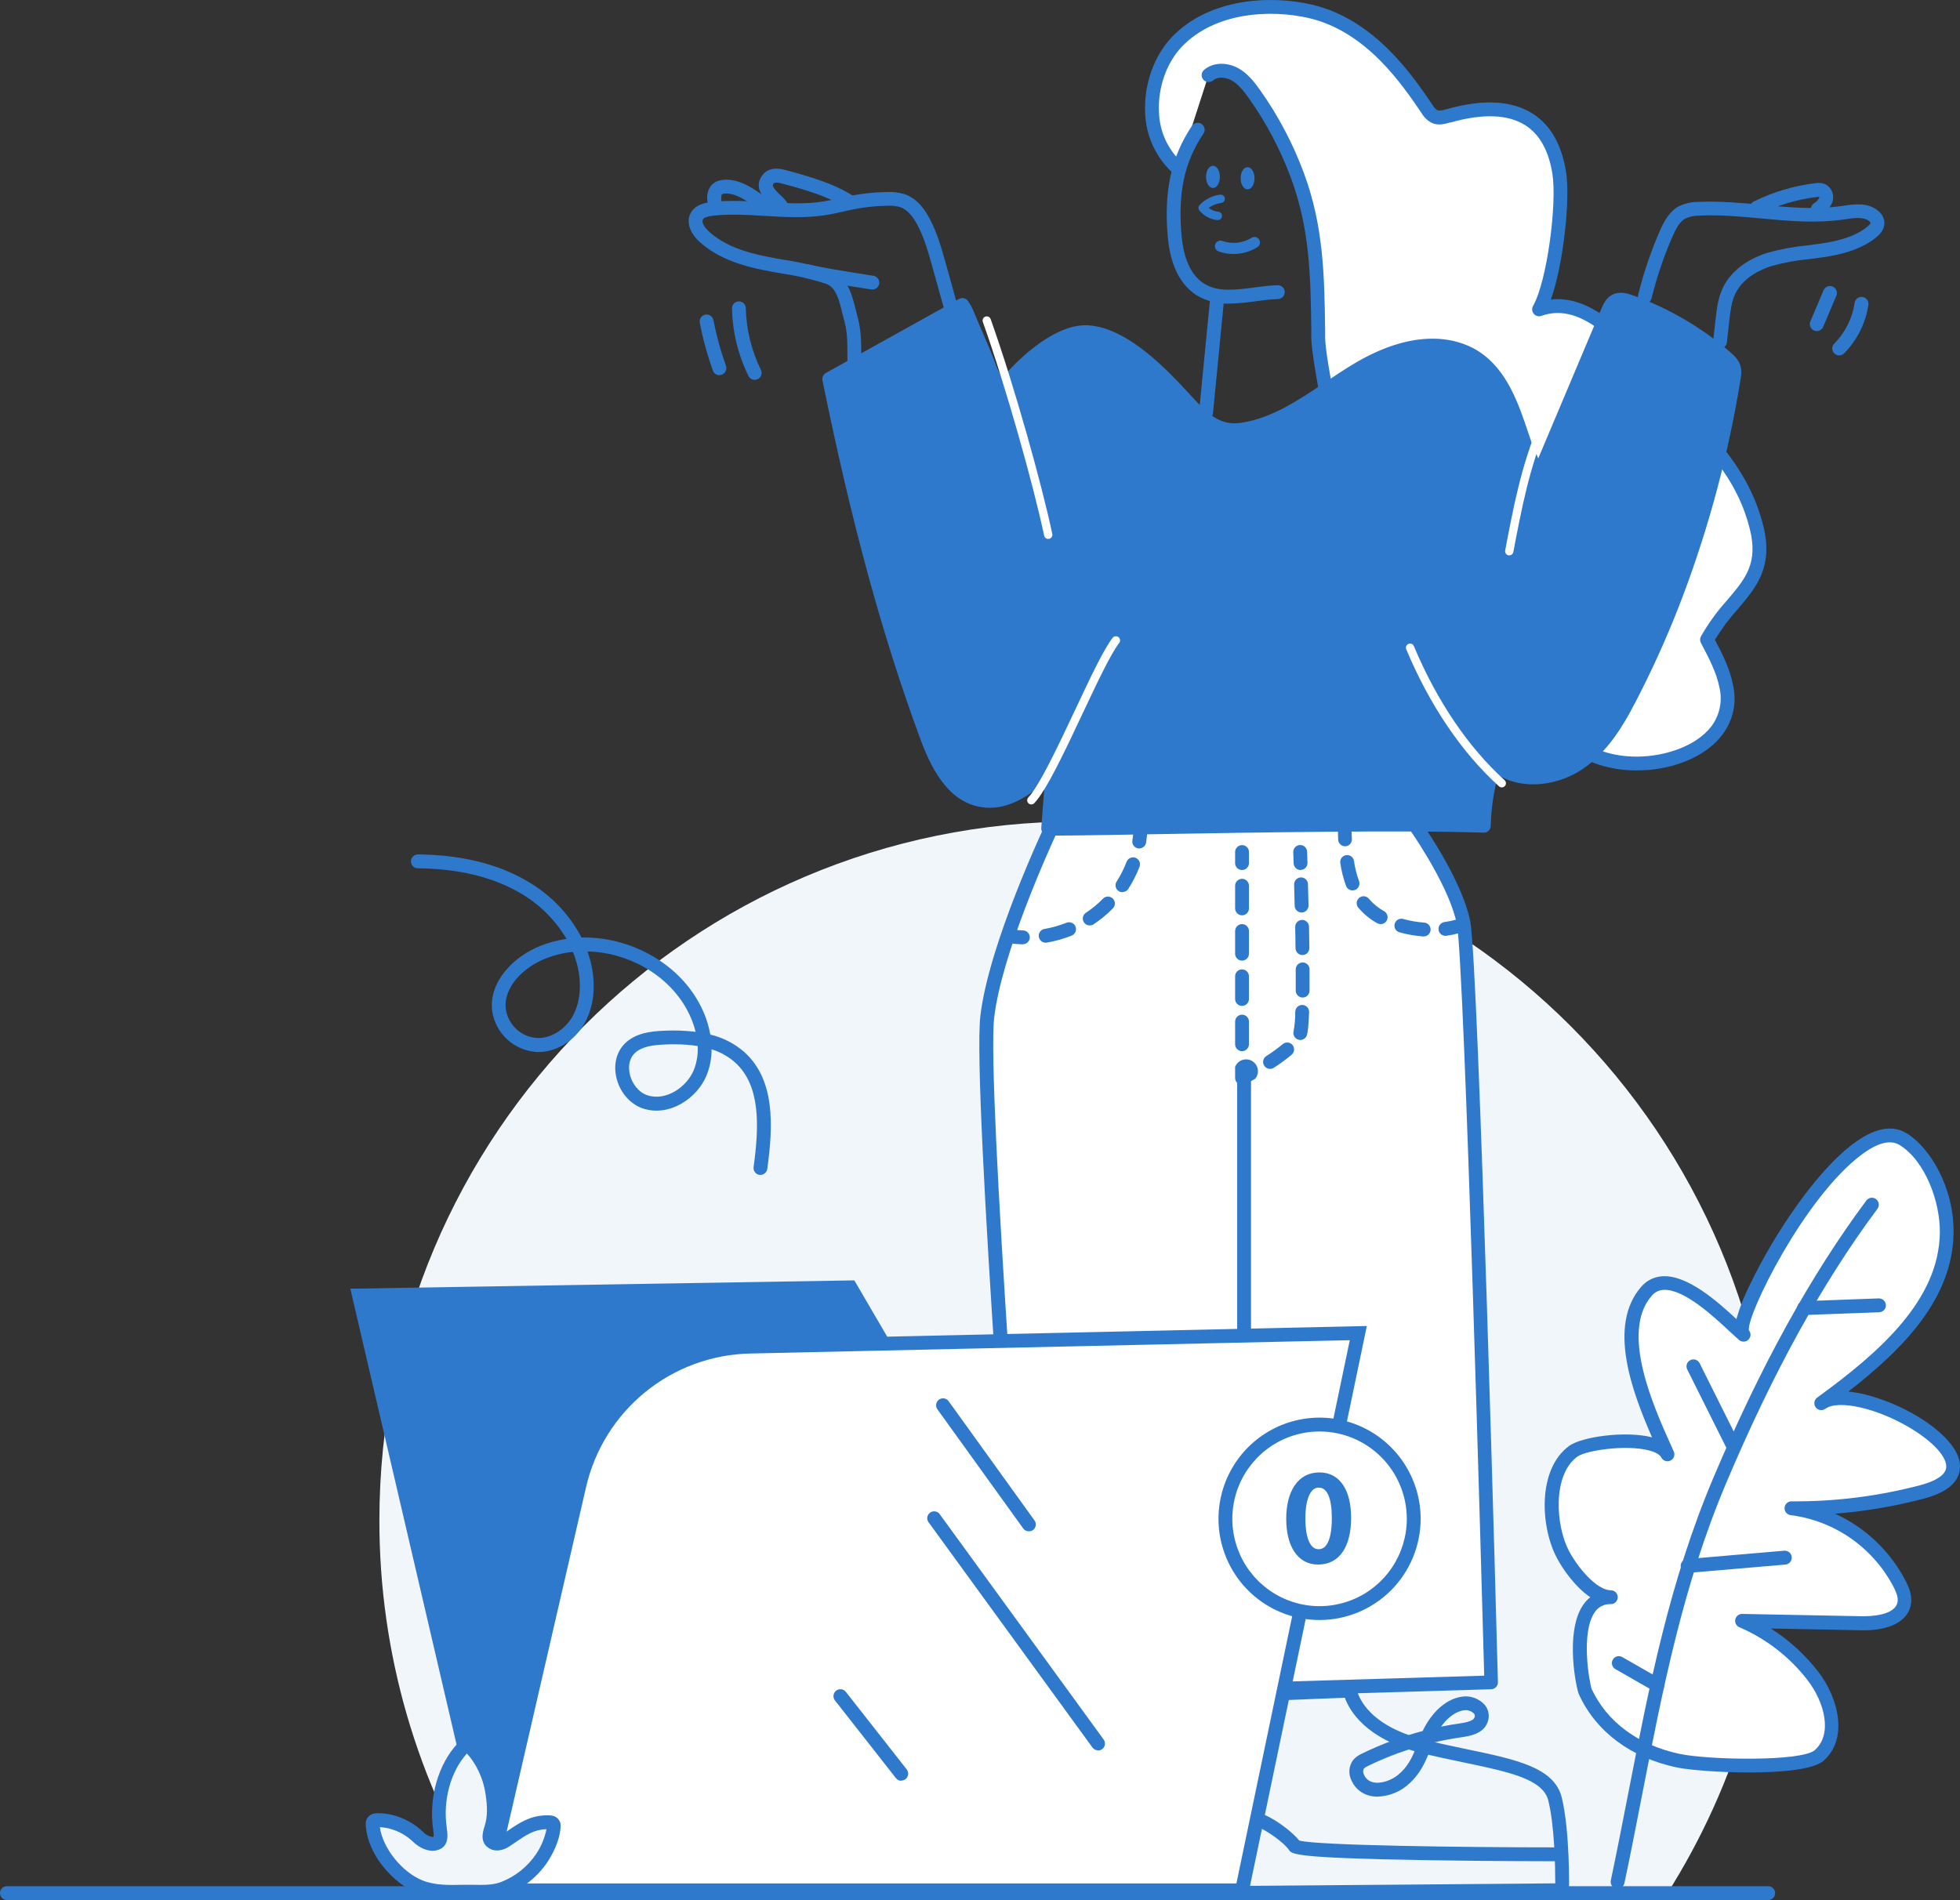 
<svg width="330" height="320" viewBox="0 0 330 320" fill="none" xmlns="http://www.w3.org/2000/svg">
<rect x="0" y="0" width="330" height="320" fill="#333333" stroke="none"/>
<g clip-path="url(#clip0)">
<path d="M280.6 319.043C292.567 300.206 298.907 278.335 298.873 256.01C298.873 191.025 246.27 138.347 181.376 138.347C116.482 138.347 63.878 191.025 63.878 256.01C63.844 278.335 70.184 300.206 82.151 319.043H280.6Z" fill="#F0F6FA"/>
<path d="M238.027 138.674C238.027 138.674 245.021 148.4 246.419 155.404C247.818 162.407 251.082 283.338 251.082 283.338L172.75 285.673C172.75 285.673 164.824 183.418 166.223 171.279C167.622 159.139 177.413 138.595 177.413 138.595L238.027 138.674Z" fill="white"/>
<path d="M172.75 286.826C172.456 286.827 172.173 286.717 171.957 286.518C171.741 286.318 171.608 286.045 171.584 285.752C171.258 281.55 163.658 183.246 165.057 171.134C166.456 158.943 175.949 138.917 176.35 138.081C176.445 137.883 176.595 137.715 176.781 137.598C176.967 137.48 177.183 137.418 177.403 137.418L238.017 137.497C238.198 137.497 238.377 137.539 238.539 137.62C238.701 137.701 238.841 137.819 238.95 137.964C239.239 138.366 246.107 147.975 247.538 155.147C248.937 162.151 252.089 278.337 252.201 283.277C252.205 283.431 252.179 283.583 252.125 283.727C252.07 283.87 251.988 284.001 251.882 284.112C251.777 284.224 251.651 284.313 251.511 284.376C251.371 284.439 251.221 284.473 251.068 284.477L172.736 286.812L172.75 286.826ZM178.154 139.748C176.48 143.343 168.6 160.801 167.388 171.4C166.096 182.606 172.983 273.327 173.836 284.459L249.893 282.189C249.552 269.737 246.578 162.08 245.286 155.618C244.125 149.81 238.828 141.854 237.43 139.827L178.154 139.748Z" fill="#2F79CD"/>
<path d="M198.395 28.389C191.867 22.786 193.182 12.248 198.138 7.06C203.733 1.215 213.058 0.164 220.602 1.924C230.627 4.259 236.838 13.322 240.297 18.43C240.601 18.974 241.063 19.414 241.621 19.69C242.326 19.956 243.109 19.714 243.832 19.508C250.438 17.641 260.538 16.735 262.482 29.099C263.298 34.235 261.638 47.584 259.088 52.094C267.765 48.928 275.327 59.714 280.358 65.826C286.737 73.582 293.19 78.825 295.698 88.705C298.099 98.169 291.427 100.247 287.38 107.708C288.732 110.244 290.103 112.844 290.644 115.646C292.173 123.723 284.415 127.842 277.523 128.467C268.352 129.298 261.988 124.484 256.761 117.303C252.756 111.803 249.809 105.673 246.461 99.78C245.146 97.474 243.701 95.111 241.496 93.645C239.808 92.515 237.798 91.987 235.947 91.142C233.809 90.152 231.89 88.744 230.303 87.001C228.716 85.258 227.493 83.215 226.706 80.992C225.209 76.682 221.983 60.597 221.931 56.922C221.791 47.332 221.833 38.792 218.43 29.598C216.616 24.689 214.163 20.042 211.133 15.778C210.233 14.512 209.24 13.242 207.869 12.509C206.498 11.776 204.684 11.65 203.481 12.635" fill="white"/>
<path d="M275.471 129.737C267.918 129.737 261.633 125.96 255.833 117.994C252.891 113.956 250.489 109.534 248.163 105.262C247.286 103.651 246.382 101.993 245.458 100.364C244.171 98.095 242.847 95.951 240.861 94.621C239.795 93.971 238.661 93.438 237.481 93.033C236.823 92.776 236.142 92.515 235.48 92.212C233.202 91.15 231.158 89.645 229.465 87.786C227.772 85.926 226.465 83.749 225.619 81.379C224.043 76.855 220.831 60.639 220.779 56.946V55.648C220.658 46.496 220.551 38.596 217.366 30.009C215.592 25.199 213.189 20.646 210.218 16.469C209.444 15.386 208.526 14.181 207.346 13.532C206.456 13.042 205.113 12.832 204.255 13.532C204.137 13.636 204 13.715 203.851 13.765C203.702 13.814 203.545 13.833 203.389 13.82C203.232 13.808 203.08 13.763 202.941 13.69C202.802 13.617 202.68 13.517 202.58 13.395C202.481 13.274 202.408 13.133 202.364 12.982C202.32 12.831 202.307 12.673 202.326 12.517C202.345 12.361 202.395 12.211 202.473 12.075C202.551 11.938 202.656 11.819 202.782 11.725C204.483 10.324 206.866 10.595 208.47 11.477C210.074 12.36 211.193 13.812 212.116 15.11C215.205 19.458 217.706 24.196 219.553 29.201C222.873 38.166 222.989 46.645 223.111 55.62V56.917C223.162 60.382 226.332 76.332 227.82 80.618C228.56 82.69 229.703 84.595 231.184 86.221C232.665 87.847 234.453 89.163 236.446 90.092C237.047 90.367 237.667 90.605 238.311 90.857C239.654 91.323 240.941 91.937 242.148 92.688C244.554 94.294 246.102 96.792 247.477 99.225C248.41 100.863 249.342 102.54 250.2 104.164C252.49 108.367 254.863 112.723 257.707 116.636C263.521 124.625 269.783 128.024 277.42 127.328C281.015 127.006 285.715 125.512 288.144 122.309C288.824 121.401 289.3 120.357 289.537 119.248C289.775 118.138 289.769 116.991 289.52 115.884C289.012 113.213 287.655 110.701 286.382 108.273C286.29 108.103 286.242 107.913 286.242 107.72C286.242 107.527 286.29 107.337 286.382 107.167C287.636 104.974 289.122 102.923 290.816 101.05C293.87 97.46 296.08 94.864 294.593 89.008C292.728 81.589 288.531 76.906 283.724 71.485C282.325 69.926 280.927 68.32 279.481 66.578C279.015 66.022 278.549 65.425 278.041 64.808C273.219 58.813 266.617 50.609 259.511 53.201C259.288 53.278 259.047 53.286 258.82 53.222C258.592 53.159 258.389 53.029 258.237 52.847C258.086 52.666 257.993 52.443 257.97 52.208C257.948 51.972 257.998 51.736 258.113 51.529C260.519 47.271 262.155 34.254 261.376 29.29C260.756 25.392 259.232 22.637 256.84 21.11C253.916 19.242 249.655 19.084 244.176 20.643H244.092C243.281 20.872 242.269 21.161 241.229 20.764C240.447 20.41 239.794 19.819 239.364 19.074C236.101 14.256 230.039 5.291 220.374 3.045C214.014 1.584 204.628 1.962 198.982 7.868C196.408 10.558 194.934 14.769 195.135 18.85C195.173 20.492 195.549 22.108 196.241 23.597C196.933 25.086 197.925 26.415 199.154 27.502C199.27 27.602 199.366 27.724 199.435 27.861C199.505 27.998 199.546 28.147 199.558 28.3C199.57 28.453 199.551 28.607 199.503 28.753C199.456 28.899 199.38 29.034 199.28 29.15C199.18 29.267 199.058 29.362 198.922 29.432C198.785 29.501 198.636 29.543 198.483 29.555C198.33 29.566 198.177 29.548 198.031 29.5C197.885 29.452 197.75 29.376 197.634 29.276C196.166 27.98 194.98 26.396 194.149 24.622C193.318 22.847 192.86 20.921 192.804 18.962C192.575 14.265 194.296 9.395 197.298 6.253C203.621 -0.363 213.949 -0.83 220.868 0.776C231.41 3.227 237.816 12.687 241.262 17.767C241.443 18.104 241.71 18.388 242.036 18.588C242.511 18.649 242.993 18.585 243.435 18.402H243.519C249.669 16.651 254.564 16.903 258.075 19.149C261.055 21.049 262.929 24.341 263.67 28.931C264.416 33.6 263.204 44.586 261.12 50.441C268.781 49.564 275.369 57.749 279.873 63.347C280.367 63.959 280.838 64.547 281.272 65.098C282.671 66.802 284.069 68.394 285.468 69.935C290.28 75.351 294.831 80.469 296.854 88.434C298.635 95.466 295.698 98.916 292.593 102.568C291.148 104.17 289.856 105.904 288.732 107.746C290.014 110.15 291.273 112.653 291.805 115.454C292.12 116.881 292.122 118.358 291.811 119.786C291.499 121.213 290.881 122.555 290 123.719C287.557 126.959 282.936 129.177 277.64 129.658C276.908 129.7 276.185 129.737 275.471 129.737Z" fill="#2F79CD"/>
<path d="M291.968 62.1C291.796 61.306 291.161 60.7 290.546 60.177C285.825 56.093 280.392 52.916 274.521 50.806C273.695 50.511 272.749 50.245 271.975 50.656C271.322 51.002 270.991 51.735 270.702 52.416C266.723 61.858 262.744 71.295 258.766 80.73C259.111 79.922 257.185 76.098 256.835 75.094C255.022 69.846 253.362 63.51 248.471 60.242C242.493 56.24 234.334 58.724 228.193 62.474C222.052 66.223 216.308 71.257 209.198 72.372C204.666 73.082 202.204 70.197 199.444 67.194C195.55 62.992 189.326 56.395 183.218 55.988C177.926 55.629 171.449 61.923 168.554 65.761C168.554 65.761 166.866 62.651 166.773 62.394C165.658 59.215 164.227 56.264 162.959 53.154C162.719 52.529 162.406 51.935 162.026 51.385L139.618 63.851C143.744 84.181 148.78 104.361 155.937 123.822C157.681 128.547 160.324 133.902 165.262 134.771C169.822 135.569 173.925 132.109 177.268 128.902L176.48 139.515C179.614 139.771 229.112 138.352 249.832 139.048C249.926 135.486 250.521 131.956 251.599 128.561C255.376 132.002 261.568 131.423 265.788 128.561C270.236 125.535 272.81 120.689 275.187 116.01C277.848 110.754 280.22 105.356 282.293 99.841C286.709 88.104 289.934 75.951 291.917 63.566C292.027 63.086 292.045 62.588 291.968 62.1V62.1Z" fill="#2F79CD"/>
<path d="M178.271 140.714C177.31 140.714 176.685 140.714 176.406 140.677C176.251 140.668 176.1 140.629 175.961 140.56C175.821 140.492 175.697 140.396 175.596 140.279C175.494 140.162 175.417 140.026 175.368 139.879C175.32 139.731 175.302 139.576 175.315 139.421L175.911 131.726C172.648 134.528 169.076 136.596 165.094 135.901C159.462 134.939 156.664 129.135 154.864 124.2C148.519 106.985 143.315 87.874 138.48 64.066C138.43 63.822 138.459 63.569 138.563 63.343C138.667 63.117 138.841 62.93 139.058 62.81L161.467 50.343C161.715 50.206 162.006 50.164 162.283 50.226C162.56 50.288 162.806 50.449 162.973 50.679C163.405 51.305 163.761 51.981 164.031 52.692C164.497 53.798 164.964 54.905 165.43 55.96C166.264 57.889 167.132 59.878 167.859 61.946C167.948 62.147 168.349 62.913 168.736 63.636C171.999 59.817 177.996 54.424 183.292 54.788C189.997 55.255 196.697 62.488 200.292 66.377L200.623 66.737C203.225 69.538 205.286 71.779 209.016 71.196C214.145 70.397 218.523 67.46 223.143 64.365C224.589 63.394 226.081 62.394 227.582 61.479C239.304 54.321 246.545 57.548 249.114 59.271C253.805 62.408 255.688 68.03 257.348 72.989C257.544 73.574 257.74 74.148 257.936 74.712C258.01 74.936 258.22 75.417 258.444 75.921C258.668 76.425 258.826 76.808 258.99 77.195L269.625 51.982C269.923 51.273 270.376 50.203 271.425 49.648C272.73 48.952 274.222 49.48 274.908 49.732C280.917 51.879 286.477 55.123 291.306 59.299C292.047 59.938 292.859 60.7 293.106 61.862C293.215 62.49 293.202 63.134 293.068 63.758C291.072 76.219 287.828 88.447 283.384 100.256C281.295 105.811 278.906 111.248 276.227 116.542C274.036 120.857 271.308 126.221 266.436 129.532C262.57 132.161 256.588 133.207 252.233 130.517C251.482 133.315 251.064 136.193 250.988 139.09C250.985 139.244 250.951 139.396 250.888 139.537C250.825 139.678 250.735 139.805 250.622 139.91C250.51 140.016 250.378 140.098 250.233 140.152C250.089 140.206 249.935 140.23 249.781 140.224C236.371 139.757 210.694 140.201 193.704 140.495C185.955 140.63 180.877 140.714 178.271 140.714ZM177.739 138.38C180.29 138.38 186.351 138.287 193.671 138.165C210.209 137.88 234.968 137.46 248.69 137.862C248.872 134.587 249.469 131.349 250.466 128.225C250.526 128.039 250.631 127.87 250.772 127.736C250.913 127.601 251.086 127.504 251.274 127.453C251.463 127.402 251.661 127.4 251.85 127.446C252.04 127.492 252.215 127.584 252.359 127.716C255.856 130.9 261.54 130.05 265.107 127.604C269.149 124.853 271.583 120.492 274.129 115.492C276.773 110.276 279.136 104.922 281.207 99.453C285.593 87.79 288.797 75.714 290.77 63.408C290.846 63.072 290.866 62.727 290.83 62.385V62.385C290.612 61.862 290.248 61.413 289.781 61.092C285.174 57.096 279.864 53.993 274.124 51.94C273.765 51.809 272.921 51.506 272.525 51.716C272.208 51.889 271.947 52.501 271.779 52.907L259.843 81.22C259.729 81.495 259.515 81.715 259.245 81.837C258.975 81.96 258.668 81.974 258.388 81.877C258.107 81.781 257.874 81.581 257.735 81.319C257.597 81.056 257.563 80.75 257.642 80.464C257.6 79.834 256.709 77.779 256.313 76.892C256.052 76.294 255.847 75.823 255.735 75.491C255.539 74.922 255.343 74.333 255.143 73.745C253.525 68.912 251.856 63.94 247.827 61.222C241.225 56.81 232.324 61.334 228.799 63.487C227.344 64.374 225.871 65.355 224.449 66.317C219.814 69.426 215.026 72.638 209.379 73.516C204.409 74.291 201.616 71.261 198.917 68.334L198.59 67.979C195.21 64.323 188.92 57.525 183.143 57.132C178.508 56.829 172.419 62.53 169.486 66.471C169.36 66.642 169.19 66.775 168.993 66.858C168.797 66.94 168.582 66.967 168.372 66.937C167.775 66.839 167.775 66.839 166.661 64.748C166.298 64.118 165.968 63.469 165.672 62.805C164.973 60.807 164.12 58.846 163.294 56.95C162.828 55.867 162.339 54.746 161.896 53.616C161.798 53.388 161.709 53.178 161.616 52.986L140.942 64.435C145.698 87.734 150.822 106.49 157.051 123.397C158.65 127.734 161.056 132.819 165.5 133.594C169.36 134.276 173.072 131.325 176.499 128.033C176.67 127.871 176.886 127.764 177.119 127.727C177.352 127.689 177.591 127.723 177.804 127.824C178.017 127.925 178.195 128.088 178.314 128.292C178.433 128.496 178.488 128.731 178.471 128.967L177.739 138.38Z" fill="#2F79CD"/>
<path d="M173.64 135.471C173.504 135.472 173.37 135.433 173.255 135.359C173.141 135.284 173.051 135.177 172.996 135.052C172.942 134.926 172.926 134.787 172.95 134.652C172.974 134.518 173.038 134.393 173.132 134.294C175.03 132.273 178.196 125.544 180.988 119.61C183.469 114.339 185.814 109.338 187.33 107.414C187.386 107.342 187.457 107.281 187.537 107.235C187.617 107.19 187.705 107.161 187.796 107.149C187.888 107.138 187.98 107.145 188.069 107.17C188.158 107.194 188.241 107.236 188.313 107.293C188.386 107.349 188.447 107.42 188.492 107.5C188.537 107.58 188.566 107.669 188.578 107.76C188.589 107.852 188.582 107.945 188.558 108.033C188.533 108.122 188.491 108.205 188.435 108.278C187.013 110.099 184.705 115.006 182.252 120.208C179.277 126.534 176.2 133.071 174.148 135.252C174.084 135.322 174.005 135.377 173.917 135.415C173.83 135.453 173.735 135.472 173.64 135.471V135.471Z" fill="white"/>
<path d="M254.112 93.523C254.067 93.528 254.022 93.528 253.977 93.523C253.796 93.487 253.636 93.381 253.533 93.228C253.429 93.076 253.389 92.888 253.422 92.706C254.784 85.52 256.192 78.097 259.18 71.228C259.255 71.058 259.393 70.924 259.566 70.856C259.739 70.788 259.931 70.792 260.101 70.866C260.271 70.941 260.405 71.08 260.473 71.253C260.54 71.425 260.537 71.618 260.463 71.789C257.539 78.512 256.145 85.861 254.798 92.963C254.764 93.121 254.678 93.263 254.554 93.365C254.429 93.466 254.273 93.523 254.112 93.523V93.523Z" fill="white"/>
<path fill-rule="evenodd" clip-rule="evenodd" d="M209.463 180.136C210.107 180.136 210.629 180.659 210.629 181.303V224.493C210.629 225.137 210.107 225.66 209.463 225.66C208.82 225.66 208.298 225.137 208.298 224.493V181.303C208.298 180.659 208.82 180.136 209.463 180.136Z" fill="#2F79CD"/>
<path d="M191.806 142.876C191.744 142.881 191.682 142.881 191.62 142.876C191.468 142.852 191.323 142.798 191.193 142.717C191.063 142.637 190.949 142.531 190.86 142.407C190.77 142.282 190.706 142.141 190.671 141.992C190.635 141.843 190.63 141.688 190.655 141.536C190.748 140.961 190.812 140.381 190.846 139.799C190.855 139.646 190.894 139.496 190.961 139.358C191.028 139.22 191.122 139.096 191.237 138.994C191.351 138.893 191.485 138.814 191.63 138.764C191.775 138.714 191.928 138.693 192.081 138.702C192.234 138.711 192.384 138.751 192.522 138.818C192.66 138.885 192.783 138.979 192.885 139.093C192.987 139.208 193.065 139.342 193.115 139.487C193.165 139.632 193.186 139.786 193.177 139.939C193.14 140.593 193.065 141.256 192.963 141.91C192.915 142.182 192.773 142.428 192.561 142.605C192.35 142.782 192.082 142.878 191.806 142.876Z" fill="#2F79CD"/>
<path d="M176.158 158.751C176.005 158.765 175.851 158.747 175.705 158.701C175.558 158.655 175.422 158.58 175.305 158.481C175.187 158.381 175.09 158.26 175.02 158.124C174.949 157.987 174.906 157.838 174.892 157.685C174.879 157.531 174.896 157.377 174.943 157.23C174.989 157.084 175.064 156.947 175.163 156.83C175.262 156.712 175.383 156.615 175.519 156.544C175.656 156.473 175.805 156.43 175.958 156.417C177.182 156.2 178.382 155.861 179.539 155.404C179.682 155.341 179.837 155.309 179.993 155.308C180.15 155.306 180.305 155.337 180.449 155.397C180.593 155.457 180.724 155.545 180.834 155.657C180.943 155.769 181.029 155.902 181.087 156.047C181.144 156.193 181.171 156.349 181.167 156.505C181.163 156.662 181.128 156.816 181.063 156.959C180.998 157.101 180.905 157.229 180.79 157.335C180.675 157.441 180.539 157.522 180.392 157.575C179.089 158.09 177.738 158.474 176.359 158.719C176.293 158.734 176.226 158.745 176.158 158.751V158.751ZM183.479 155.852C183.227 155.853 182.983 155.772 182.781 155.622C182.579 155.473 182.431 155.262 182.358 155.021C182.286 154.78 182.293 154.522 182.379 154.286C182.465 154.049 182.625 153.847 182.835 153.709C183.874 153.03 184.834 152.238 185.698 151.346C185.805 151.234 185.932 151.145 186.074 151.082C186.215 151.02 186.368 150.987 186.522 150.984C186.677 150.982 186.83 151.01 186.973 151.067C187.117 151.124 187.248 151.21 187.358 151.318C187.468 151.426 187.556 151.555 187.616 151.698C187.676 151.84 187.707 151.993 187.708 152.148C187.708 152.303 187.678 152.456 187.618 152.599C187.559 152.742 187.472 152.871 187.363 152.98C186.872 153.486 186.354 153.963 185.81 154.409C185.269 154.856 184.704 155.274 184.117 155.66C183.928 155.785 183.705 155.85 183.479 155.847V155.852ZM188.99 150.249C188.78 150.25 188.575 150.195 188.394 150.089C188.213 149.983 188.065 149.83 187.964 149.646C187.863 149.462 187.814 149.255 187.821 149.045C187.829 148.836 187.892 148.632 188.006 148.456C188.673 147.404 189.235 146.289 189.685 145.127C189.739 144.984 189.822 144.853 189.927 144.741C190.032 144.63 190.159 144.541 190.298 144.478C190.438 144.416 190.589 144.382 190.742 144.378C190.895 144.374 191.048 144.4 191.191 144.455C191.334 144.509 191.464 144.592 191.575 144.697C191.687 144.803 191.776 144.929 191.838 145.069C191.901 145.209 191.935 145.36 191.939 145.514C191.943 145.667 191.917 145.819 191.862 145.963C191.357 147.267 190.724 148.518 189.974 149.698C189.866 149.86 189.719 149.992 189.548 150.084C189.376 150.175 189.184 150.222 188.99 150.221V150.249Z" fill="#2F79CD"/>
<path d="M172.2 159.036H172.163C171.5 159.013 170.838 158.957 170.186 158.873C170.032 158.852 169.885 158.802 169.751 158.724C169.618 158.646 169.501 158.543 169.407 158.42C169.218 158.172 169.135 157.859 169.176 157.549C169.218 157.239 169.38 156.959 169.628 156.769C169.876 156.58 170.189 156.497 170.498 156.538C171.071 156.613 171.654 156.664 172.237 156.683C172.546 156.688 172.841 156.816 173.056 157.038C173.271 157.26 173.389 157.559 173.384 157.869C173.379 158.178 173.252 158.473 173.03 158.689C172.807 158.904 172.509 159.022 172.2 159.017V159.036Z" fill="#2F79CD"/>
<path d="M226.468 142.521C226.167 142.521 225.879 142.404 225.662 142.197C225.445 141.989 225.316 141.706 225.302 141.406C225.274 140.761 225.26 140.126 225.251 139.505C225.247 139.196 225.365 138.898 225.58 138.676C225.795 138.453 226.089 138.325 226.398 138.319V138.319C226.703 138.32 226.996 138.441 227.214 138.656C227.432 138.87 227.557 139.162 227.563 139.468C227.563 140.07 227.563 140.682 227.615 141.307C227.626 141.617 227.515 141.918 227.305 142.145C227.095 142.373 226.804 142.508 226.496 142.521H226.468Z" fill="#2F79CD"/>
<path d="M239.658 157.696H239.57C238.237 157.597 236.917 157.367 235.63 157.01C235.332 156.927 235.079 156.729 234.927 156.459C234.775 156.189 234.736 155.87 234.818 155.572C234.901 155.273 235.099 155.02 235.368 154.868C235.638 154.715 235.957 154.676 236.255 154.759C237.396 155.077 238.566 155.28 239.747 155.366C240.056 155.378 240.348 155.512 240.558 155.739C240.768 155.967 240.88 156.268 240.868 156.578C240.856 156.887 240.722 157.18 240.495 157.39C240.269 157.601 239.967 157.713 239.658 157.701V157.696ZM232.45 155.628C232.249 155.627 232.051 155.574 231.876 155.474C230.736 154.84 229.713 154.016 228.85 153.036L228.655 152.803C228.473 152.562 228.392 152.26 228.428 151.96C228.464 151.661 228.615 151.387 228.848 151.196C229.081 151.005 229.38 150.912 229.68 150.937C229.98 150.961 230.259 151.101 230.459 151.327L230.613 151.514C231.303 152.289 232.12 152.941 233.028 153.443C233.253 153.569 233.43 153.767 233.531 154.006C233.632 154.244 233.65 154.509 233.584 154.759C233.518 155.01 233.371 155.231 233.165 155.388C232.96 155.545 232.708 155.629 232.45 155.628V155.628ZM227.722 149.95C227.485 149.949 227.254 149.877 227.059 149.742C226.864 149.607 226.715 149.415 226.631 149.194C226.171 147.932 225.845 146.625 225.656 145.295C225.622 144.995 225.706 144.693 225.889 144.453C226.072 144.213 226.341 144.054 226.64 144.008C226.938 143.963 227.242 144.035 227.488 144.21C227.735 144.384 227.904 144.648 227.96 144.945C228.123 146.114 228.411 147.263 228.818 148.372C228.925 148.662 228.913 148.983 228.785 149.265C228.656 149.547 228.422 149.766 228.132 149.875C228.001 149.925 227.862 149.951 227.722 149.95Z" fill="#2F79CD"/>
<path d="M243.444 157.598C243.291 157.608 243.137 157.589 242.992 157.54C242.847 157.491 242.712 157.413 242.597 157.312C242.481 157.211 242.386 157.088 242.318 156.951C242.25 156.813 242.21 156.663 242.199 156.51C242.189 156.357 242.209 156.203 242.258 156.057C242.307 155.912 242.384 155.777 242.485 155.661C242.585 155.546 242.708 155.451 242.846 155.383C242.983 155.314 243.133 155.274 243.286 155.263C243.848 155.187 244.404 155.072 244.95 154.918C245.248 154.833 245.566 154.87 245.837 155.021C246.107 155.171 246.306 155.423 246.391 155.721C246.476 156.019 246.439 156.338 246.288 156.609C246.138 156.879 245.886 157.079 245.589 157.164C244.937 157.347 244.273 157.484 243.603 157.575C243.551 157.587 243.498 157.595 243.444 157.598V157.598Z" fill="#2F79CD"/>
<path d="M218.971 146.518C218.667 146.517 218.376 146.398 218.159 146.187C217.941 145.975 217.815 145.687 217.805 145.384C217.768 144.212 217.744 143.516 217.744 143.516C217.733 143.206 217.845 142.905 218.056 142.678C218.267 142.451 218.559 142.318 218.868 142.307C219.177 142.296 219.478 142.408 219.705 142.619C219.931 142.83 220.064 143.122 220.076 143.432C220.076 143.432 220.099 144.128 220.136 145.3C220.141 145.453 220.115 145.606 220.06 145.749C220.005 145.892 219.923 146.023 219.818 146.135C219.713 146.246 219.587 146.336 219.447 146.398C219.307 146.461 219.156 146.495 219.003 146.5L218.971 146.518Z" fill="#2F79CD"/>
<path d="M213.832 180.001C213.581 180.001 213.336 179.92 213.134 179.769C212.932 179.618 212.784 179.406 212.713 179.164C212.642 178.922 212.65 178.664 212.738 178.428C212.825 178.191 212.987 177.99 213.198 177.853C214.162 177.238 215.087 176.565 215.968 175.836C216.204 175.636 216.51 175.538 216.818 175.564C217.126 175.59 217.412 175.737 217.612 175.973C217.811 176.21 217.909 176.516 217.883 176.825C217.857 177.134 217.71 177.419 217.474 177.619C216.524 178.412 215.524 179.144 214.481 179.809C214.289 179.938 214.063 180.005 213.832 180.001V180.001ZM218.924 175.135C218.745 175.134 218.568 175.092 218.407 175.012C218.246 174.932 218.106 174.816 217.998 174.673C217.889 174.53 217.815 174.363 217.781 174.187C217.746 174.011 217.753 173.829 217.8 173.655C217.993 172.569 218.086 171.467 218.08 170.363C218.086 170.21 218.121 170.059 218.185 169.92C218.249 169.78 218.339 169.655 218.451 169.55C218.563 169.446 218.695 169.365 218.838 169.311C218.982 169.257 219.135 169.233 219.288 169.238C219.441 169.244 219.591 169.279 219.731 169.343C219.87 169.407 219.995 169.498 220.1 169.61C220.204 169.722 220.285 169.854 220.339 169.998C220.392 170.141 220.417 170.294 220.411 170.448C220.318 173.039 220.164 173.87 220.052 174.276C219.985 174.524 219.838 174.742 219.634 174.897C219.43 175.053 219.18 175.136 218.924 175.135V175.135ZM219.316 167.992C219.163 167.99 219.011 167.959 218.87 167.899C218.729 167.839 218.602 167.752 218.494 167.643C218.387 167.534 218.302 167.404 218.245 167.262C218.187 167.12 218.158 166.968 218.159 166.815C218.159 166.143 218.159 165.442 218.159 164.723C218.159 164.256 218.159 163.747 218.159 163.248C218.159 162.939 218.281 162.642 218.499 162.422C218.716 162.203 219.012 162.078 219.32 162.076V162.076C219.473 162.075 219.625 162.105 219.766 162.163C219.908 162.221 220.036 162.307 220.144 162.415C220.253 162.523 220.339 162.651 220.397 162.792C220.456 162.934 220.486 163.085 220.486 163.238C220.486 163.743 220.486 164.238 220.486 164.723C220.486 165.452 220.486 166.157 220.486 166.834C220.484 167.142 220.359 167.438 220.14 167.655C219.92 167.872 219.624 167.993 219.316 167.992V167.992ZM219.288 160.834C218.981 160.833 218.688 160.711 218.47 160.496C218.252 160.28 218.127 159.987 218.122 159.68C218.122 158.485 218.089 157.285 218.066 156.104C218.064 155.951 218.091 155.798 218.148 155.656C218.204 155.513 218.288 155.383 218.394 155.273C218.501 155.163 218.628 155.075 218.768 155.014C218.909 154.953 219.06 154.92 219.213 154.918H219.236C219.541 154.918 219.834 155.038 220.051 155.252C220.268 155.466 220.393 155.757 220.397 156.062C220.421 157.243 220.439 158.453 220.453 159.648C220.456 159.801 220.429 159.954 220.373 160.097C220.317 160.24 220.233 160.37 220.127 160.48C220.02 160.59 219.893 160.678 219.752 160.739C219.611 160.8 219.46 160.832 219.306 160.834H219.288ZM219.143 153.671C218.839 153.671 218.547 153.552 218.329 153.339C218.111 153.127 217.985 152.837 217.978 152.532C217.945 151.253 217.917 150.048 217.889 148.955C217.881 148.646 217.996 148.346 218.209 148.121C218.422 147.897 218.715 147.766 219.024 147.758C219.333 147.75 219.633 147.865 219.857 148.078C220.082 148.291 220.212 148.585 220.22 148.895C220.253 149.987 220.281 151.197 220.314 152.476C220.32 152.786 220.203 153.086 219.989 153.31C219.775 153.534 219.481 153.664 219.171 153.671H219.143Z" fill="#2F79CD"/>
<path d="M209.118 182.704C208.901 182.702 208.689 182.643 208.503 182.531C208.335 182.426 208.196 182.279 208.1 182.105C208.004 181.931 207.953 181.736 207.953 181.537V179.669C208.058 179.4 208.221 179.157 208.429 178.956C208.638 178.756 208.887 178.604 209.161 178.51C209.434 178.416 209.724 178.383 210.012 178.413C210.299 178.443 210.577 178.535 210.825 178.683C211.073 178.831 211.286 179.031 211.449 179.27C211.613 179.509 211.722 179.78 211.77 180.066C211.818 180.351 211.803 180.643 211.727 180.922C211.651 181.201 211.515 181.46 211.328 181.682C210.335 182.232 209.668 182.569 209.64 182.583C209.477 182.661 209.299 182.703 209.118 182.704V182.704Z" fill="#2F79CD"/>
<path d="M209.118 177.022C208.809 177.022 208.513 176.899 208.294 176.68C208.075 176.461 207.953 176.164 207.953 175.854V172.044C207.953 171.735 208.075 171.438 208.294 171.219C208.513 171 208.809 170.877 209.118 170.877C209.427 170.877 209.724 171 209.942 171.219C210.161 171.438 210.284 171.735 210.284 172.044V175.854C210.284 176.164 210.161 176.461 209.942 176.68C209.724 176.899 209.427 177.022 209.118 177.022V177.022ZM209.118 169.397C208.809 169.397 208.513 169.274 208.294 169.055C208.075 168.836 207.953 168.539 207.953 168.23V164.415C207.953 164.105 208.075 163.808 208.294 163.59C208.513 163.371 208.809 163.248 209.118 163.248C209.427 163.248 209.724 163.371 209.942 163.59C210.161 163.808 210.284 164.105 210.284 164.415V168.23C210.284 168.539 210.161 168.836 209.942 169.055C209.724 169.274 209.427 169.397 209.118 169.397ZM209.118 161.772C208.811 161.772 208.517 161.651 208.299 161.435C208.081 161.219 207.956 160.926 207.953 160.619V156.79C207.953 156.481 208.075 156.184 208.294 155.965C208.513 155.746 208.809 155.623 209.118 155.623C209.427 155.623 209.724 155.746 209.942 155.965C210.161 156.184 210.284 156.481 210.284 156.79V160.619C210.28 160.926 210.156 161.219 209.938 161.435C209.719 161.651 209.425 161.772 209.118 161.772ZM209.118 154.143C208.809 154.143 208.513 154.02 208.294 153.801C208.075 153.582 207.953 153.285 207.953 152.976V149.166C207.953 148.856 208.075 148.559 208.294 148.34C208.513 148.121 208.809 147.998 209.118 147.998C209.427 147.998 209.724 148.121 209.942 148.34C210.161 148.559 210.284 148.856 210.284 149.166V152.976C210.284 153.285 210.161 153.582 209.942 153.801C209.724 154.02 209.427 154.143 209.118 154.143Z" fill="#2F79CD"/>
<path d="M209.118 146.518C208.809 146.518 208.513 146.395 208.294 146.176C208.075 145.957 207.953 145.66 207.953 145.351V143.483C207.953 143.174 208.075 142.877 208.294 142.658C208.513 142.439 208.809 142.316 209.118 142.316C209.427 142.316 209.724 142.439 209.942 142.658C210.161 142.877 210.284 143.174 210.284 143.483V145.351C210.284 145.66 210.161 145.957 209.942 146.176C209.724 146.395 209.427 146.518 209.118 146.518Z" fill="#2F79CD"/>
<path d="M202.978 319.977C202.825 319.977 202.674 319.947 202.534 319.888C202.393 319.83 202.265 319.744 202.157 319.636C201.937 319.416 201.813 319.117 201.812 318.805L201.892 285.654C201.891 285.353 202.008 285.063 202.217 284.846C202.425 284.629 202.71 284.502 203.011 284.491L227.256 283.558C227.542 283.548 227.821 283.644 228.042 283.826C228.262 284.008 228.409 284.265 228.454 284.547C228.496 284.809 229.545 290.384 239.71 292.952C242.246 293.587 244.685 294.096 247.039 294.591C255.218 296.295 261.68 297.644 262.939 302.673C264.338 308.365 264.179 317.983 264.174 318.389C264.167 318.693 264.043 318.982 263.827 319.195C263.611 319.408 263.321 319.53 263.018 319.533L202.987 320L202.978 319.977ZM204.223 286.784L204.153 317.633L261.853 317.166C261.853 314.449 261.75 307.482 260.678 303.201C259.778 299.587 253.949 298.373 246.569 296.832C244.191 296.337 241.729 295.823 239.146 295.174C229.895 292.84 227.191 288.035 226.435 285.906L204.223 286.784Z" fill="#2F79CD"/>
<path d="M261.806 313.44C261.699 313.44 250.947 313.44 240.223 313.262C217.931 312.903 217.502 312.263 217.008 311.521C216.182 310.284 212.294 307.37 210.517 307.37H203.011C202.701 307.37 202.405 307.247 202.186 307.028C201.968 306.809 201.845 306.512 201.845 306.203C201.845 305.893 201.968 305.596 202.186 305.377C202.405 305.158 202.701 305.035 203.011 305.035H210.517C213.236 305.035 217.437 308.304 218.752 309.957C221.768 310.792 246.559 311.105 261.806 311.105C262.115 311.105 262.412 311.228 262.63 311.447C262.849 311.666 262.972 311.963 262.972 312.273C262.972 312.582 262.849 312.879 262.63 313.098C262.412 313.317 262.115 313.44 261.806 313.44Z" fill="#2F79CD"/>
<path d="M231.918 302.561C231.501 302.563 231.085 302.517 230.678 302.425C229.998 302.274 229.362 301.966 228.822 301.525C228.282 301.084 227.853 300.522 227.568 299.885C227.283 299.344 227.153 298.734 227.193 298.123C227.233 297.512 227.442 296.925 227.797 296.426C228.214 295.94 228.738 295.557 229.326 295.305C232.596 293.708 236.014 292.436 239.532 291.509C240.754 288.922 243.071 286.135 246.205 285.715C246.907 285.621 247.622 285.702 248.286 285.952C248.949 286.201 249.541 286.61 250.009 287.143C250.338 287.548 250.551 288.034 250.628 288.55C250.704 289.066 250.64 289.593 250.443 290.076C249.711 292.037 247.282 292.387 246.116 292.55C244.472 292.787 242.844 293.098 241.234 293.484L241.085 293.876C240.152 296.416 239.22 298.812 236.786 300.782C235.397 301.883 233.69 302.507 231.918 302.561V302.561ZM238.446 294.236C235.661 295.064 232.947 296.118 230.333 297.387C230.067 297.498 229.824 297.656 229.615 297.854C229.54 298.017 229.505 298.194 229.513 298.373C229.52 298.552 229.569 298.726 229.657 298.882C229.793 299.199 230.002 299.479 230.268 299.698C230.534 299.918 230.849 300.07 231.186 300.142C232.534 300.46 234.278 299.783 235.308 298.961C236.954 297.64 237.723 296.094 238.455 294.217L238.446 294.236ZM246.741 288.012C246.663 288.007 246.585 288.007 246.508 288.012C244.997 288.217 243.645 289.352 242.633 290.771C243.674 290.56 244.722 290.379 245.776 290.23C246.442 290.132 248.004 289.907 248.251 289.244C248.306 289.14 248.329 289.021 248.315 288.904C248.302 288.786 248.254 288.676 248.177 288.586C247.991 288.396 247.769 288.245 247.524 288.144C247.279 288.042 247.016 287.99 246.75 287.993L246.741 288.012Z" fill="#2F79CD"/>
<path d="M143.842 62.707C143.538 62.707 143.247 62.589 143.029 62.377C142.811 62.165 142.685 61.877 142.676 61.573C142.676 60.91 142.676 60.265 142.676 59.626C142.676 57.674 142.676 55.834 142.121 53.906C142.005 53.509 141.898 53.07 141.786 52.617C141.319 50.638 140.751 48.415 139.175 47.827C136.734 47.026 134.228 46.437 131.687 46.066C130.6 45.875 129.476 45.679 128.371 45.446C125.299 44.825 120.865 43.62 117.671 40.622C116.053 39.095 115.526 37.275 116.3 35.864C117.074 34.454 118.631 34.16 119.746 34.029C122.818 33.684 125.919 33.871 128.917 34.029C132.358 34.239 135.608 34.436 138.834 33.899C139.669 33.759 140.485 33.572 141.352 33.376C141.954 33.24 142.555 33.105 143.161 32.983C145.193 32.58 147.258 32.364 149.33 32.339C150.364 32.282 151.401 32.413 152.388 32.727C154.025 33.31 155.373 34.646 156.52 36.812C157.806 39.221 158.529 41.846 159.238 44.358L161.07 50.932C161.111 51.08 161.123 51.234 161.104 51.386C161.086 51.538 161.037 51.685 160.962 51.819C160.887 51.953 160.786 52.07 160.665 52.164C160.545 52.259 160.406 52.329 160.259 52.37C160.111 52.411 159.957 52.422 159.805 52.404C159.653 52.385 159.506 52.337 159.373 52.261C159.24 52.186 159.122 52.085 159.028 51.964C158.934 51.843 158.864 51.705 158.823 51.557L156.995 44.988C156.324 42.574 155.629 40.081 154.463 37.882C153.601 36.257 152.664 35.281 151.605 34.898C150.878 34.683 150.119 34.6 149.362 34.65C147.43 34.68 145.504 34.886 143.609 35.267C143.026 35.383 142.443 35.519 141.86 35.65C141.002 35.846 140.112 36.047 139.212 36.196C135.724 36.775 132.19 36.565 128.772 36.359C125.872 36.182 122.874 36 120.002 36.327C119.07 36.434 118.51 36.644 118.338 36.962C118.086 37.429 118.613 38.288 119.27 38.904C122.035 41.519 126.049 42.583 128.824 43.162C129.896 43.382 131.001 43.578 132.088 43.769C134.763 44.165 137.399 44.79 139.967 45.637C142.714 46.631 143.488 49.774 144.052 52.066C144.154 52.491 144.252 52.902 144.359 53.271C145.003 55.512 145.008 57.609 145.008 59.635C145.008 60.251 145.008 60.877 145.008 61.503C145.012 61.656 144.986 61.809 144.931 61.952C144.877 62.095 144.795 62.226 144.689 62.338C144.584 62.449 144.458 62.539 144.318 62.601C144.178 62.664 144.028 62.698 143.875 62.703L143.842 62.707Z" fill="#2F79CD"/>
<path fill-rule="evenodd" clip-rule="evenodd" d="M134.803 45.383C134.959 44.757 135.591 44.376 136.216 44.532C138.451 45.09 142.459 45.719 146.058 46.284C146.394 46.336 146.727 46.389 147.054 46.44C147.69 46.54 148.124 47.138 148.024 47.775C147.924 48.411 147.327 48.846 146.691 48.746C146.357 48.694 146.015 48.64 145.668 48.586C142.111 48.028 137.996 47.382 135.652 46.798C135.028 46.642 134.647 46.008 134.803 45.383Z" fill="#2F79CD"/>
<path d="M131.682 36.13C131.468 36.128 131.258 36.067 131.076 35.953C130.895 35.84 130.748 35.678 130.652 35.486C130.394 35.144 130.1 34.831 129.775 34.552C128.679 33.502 126.646 31.55 128.493 29.346C129.663 27.945 131.649 28.478 132.302 28.651C136.205 29.687 140.634 30.985 143.749 33.068C143.877 33.153 143.987 33.263 144.072 33.391C144.158 33.519 144.217 33.663 144.247 33.814C144.277 33.965 144.278 34.12 144.248 34.272C144.218 34.423 144.158 34.566 144.073 34.695C143.987 34.823 143.878 34.933 143.75 35.019C143.622 35.104 143.478 35.164 143.328 35.194C143.177 35.224 143.021 35.224 142.87 35.194C142.719 35.164 142.576 35.105 142.448 35.019C139.65 33.123 135.426 31.91 131.724 30.92C130.53 30.602 130.325 30.85 130.297 30.859C130.004 31.209 129.924 31.457 131.407 32.881C131.926 33.324 132.373 33.845 132.731 34.426C132.876 34.698 132.908 35.016 132.821 35.311C132.734 35.606 132.534 35.855 132.265 36.004C132.084 36.094 131.884 36.137 131.682 36.13V36.13Z" fill="#2F79CD"/>
<path d="M120.562 36.102C120.33 36.102 120.104 36.032 119.913 35.903C119.721 35.773 119.572 35.589 119.485 35.374C119.336 35.015 118.65 33.156 119.438 31.695C119.627 31.344 119.893 31.041 120.216 30.809C120.539 30.577 120.911 30.421 121.303 30.355C124.152 29.785 126.959 31.816 128.81 33.156C129.113 33.376 129.388 33.577 129.64 33.745C129.771 33.828 129.885 33.938 129.974 34.066C130.062 34.194 130.124 34.339 130.156 34.492C130.188 34.645 130.188 34.803 130.158 34.956C130.128 35.109 130.068 35.254 129.98 35.384C129.893 35.513 129.781 35.623 129.65 35.709C129.519 35.794 129.373 35.852 129.219 35.879C129.066 35.906 128.908 35.903 128.756 35.868C128.604 35.834 128.461 35.769 128.334 35.678C128.064 35.5 127.766 35.281 127.439 35.047C125.919 33.941 123.616 32.269 121.765 32.638C121.555 32.68 121.518 32.75 121.494 32.797C121.35 33.361 121.404 33.958 121.648 34.487C121.706 34.629 121.735 34.781 121.734 34.935C121.733 35.089 121.702 35.24 121.642 35.382C121.582 35.523 121.495 35.651 121.386 35.759C121.276 35.867 121.147 35.952 121.005 36.009C120.865 36.071 120.714 36.102 120.562 36.102V36.102Z" fill="#2F79CD"/>
<path d="M127.066 63.968C126.848 63.968 126.634 63.907 126.448 63.791C126.263 63.675 126.113 63.51 126.017 63.314C124.276 59.774 123.329 55.895 123.243 51.95C123.239 51.796 123.265 51.644 123.321 51.501C123.376 51.358 123.459 51.227 123.564 51.116C123.67 51.005 123.796 50.916 123.936 50.854C124.076 50.792 124.227 50.758 124.38 50.754H124.408C124.713 50.754 125.006 50.874 125.223 51.088C125.44 51.302 125.564 51.593 125.569 51.898C125.653 55.503 126.52 59.047 128.11 62.282C128.178 62.42 128.218 62.57 128.228 62.723C128.238 62.876 128.218 63.029 128.169 63.175C128.119 63.32 128.042 63.454 127.941 63.569C127.839 63.685 127.716 63.779 127.579 63.846C127.419 63.925 127.244 63.967 127.066 63.968V63.968Z" fill="#2F79CD"/>
<path d="M121.131 63.193C120.891 63.193 120.657 63.119 120.461 62.981C120.265 62.843 120.116 62.648 120.035 62.422C119.092 59.799 118.353 57.106 117.825 54.368C117.763 54.064 117.824 53.748 117.995 53.489C118.166 53.23 118.433 53.05 118.736 52.988C119.04 52.926 119.356 52.988 119.614 53.159C119.872 53.33 120.052 53.597 120.114 53.901C120.619 56.52 121.326 59.096 122.231 61.605C122.294 61.782 122.313 61.971 122.288 62.157C122.262 62.342 122.193 62.519 122.085 62.672C121.977 62.826 121.834 62.951 121.668 63.037C121.502 63.124 121.318 63.169 121.131 63.169V63.193Z" fill="#2F79CD"/>
<path d="M206.941 51.128C205.053 51.194 203.184 50.725 201.551 49.774C198.012 47.598 196.916 43.237 196.623 39.968C195.923 32.227 197.177 26.428 200.688 21.194C200.86 20.936 201.127 20.758 201.431 20.697C201.734 20.637 202.049 20.7 202.306 20.872C202.564 21.044 202.742 21.311 202.802 21.615C202.863 21.919 202.8 22.234 202.628 22.492C199.387 27.325 198.287 32.489 198.945 39.768C199.192 42.504 200.054 46.118 202.768 47.785C205.099 49.213 208.027 48.826 211.123 48.415C212.424 48.247 213.767 48.069 215.086 48.027H215.124C215.277 48.025 215.429 48.053 215.571 48.11C215.713 48.167 215.843 48.251 215.953 48.358C216.063 48.465 216.15 48.592 216.211 48.733C216.271 48.874 216.304 49.025 216.306 49.178C216.308 49.332 216.28 49.484 216.223 49.626C216.167 49.769 216.083 49.899 215.976 50.008C215.869 50.118 215.742 50.206 215.601 50.267C215.461 50.328 215.309 50.36 215.156 50.362C213.953 50.399 212.727 50.558 211.426 50.731C209.941 50.96 208.443 51.093 206.941 51.128V51.128Z" fill="#2F79CD"/>
<path d="M204.922 50.334L203.057 69.477" stroke="#2F79CD" stroke-width="2.352" stroke-linecap="round" stroke-linejoin="round"/>
<path d="M210.05 31.657C210.565 31.657 210.983 30.926 210.983 30.023C210.983 29.121 210.565 28.389 210.05 28.389C209.535 28.389 209.118 29.121 209.118 30.023C209.118 30.926 209.535 31.657 210.05 31.657Z" fill="#2F79CD"/>
<path d="M210.051 31.891C209.398 31.891 208.885 31.069 208.885 30.023C208.885 28.977 209.398 28.155 210.051 28.155C210.704 28.155 211.217 28.977 211.217 30.023C211.217 31.069 210.704 31.891 210.051 31.891ZM210.051 28.622C209.72 28.622 209.352 29.197 209.352 30.023C209.352 30.85 209.72 31.424 210.051 31.424C210.382 31.424 210.75 30.85 210.75 30.023C210.75 29.197 210.382 28.622 210.051 28.622Z" fill="#2F79CD"/>
<path d="M204.223 31.424C204.738 31.424 205.155 30.692 205.155 29.79C205.155 28.887 204.738 28.155 204.223 28.155C203.708 28.155 203.29 28.887 203.29 29.79C203.29 30.692 203.708 31.424 204.223 31.424Z" fill="#2F79CD"/>
<path d="M204.223 31.657C203.57 31.657 203.057 30.836 203.057 29.79C203.057 28.744 203.57 27.922 204.223 27.922C204.876 27.922 205.388 28.744 205.388 29.79C205.388 30.836 204.876 31.657 204.223 31.657ZM204.223 28.389C203.892 28.389 203.523 28.963 203.523 29.79C203.523 30.616 203.892 31.191 204.223 31.191C204.554 31.191 204.922 30.616 204.922 29.79C204.922 28.963 204.554 28.389 204.223 28.389Z" fill="#2F79CD"/>
<path d="M207.692 42.775C206.808 42.777 205.931 42.618 205.104 42.308C204.886 42.211 204.713 42.035 204.621 41.816C204.528 41.596 204.523 41.349 204.607 41.126C204.69 40.903 204.856 40.72 205.07 40.615C205.283 40.51 205.529 40.491 205.757 40.561C206.582 40.861 207.464 40.966 208.337 40.87C209.209 40.774 210.047 40.478 210.788 40.006C210.992 39.904 211.226 39.881 211.446 39.94C211.667 40 211.858 40.138 211.983 40.329C212.108 40.52 212.159 40.75 212.126 40.977C212.093 41.203 211.979 41.409 211.804 41.556C210.579 42.35 209.151 42.773 207.692 42.775V42.775Z" fill="#2F79CD"/>
<path d="M205.01 37.06H204.94C203.774 36.934 202.701 36.362 201.947 35.463C201.836 35.331 201.778 35.163 201.783 34.99C201.788 34.818 201.856 34.654 201.975 34.529C202.891 33.557 204.119 32.937 205.444 32.778C205.63 32.756 205.816 32.808 205.963 32.924C206.11 33.039 206.205 33.209 206.227 33.394C206.25 33.58 206.197 33.767 206.082 33.914C205.966 34.061 205.797 34.156 205.612 34.179C204.847 34.267 204.12 34.557 203.504 35.019C203.963 35.372 204.51 35.591 205.085 35.654C205.27 35.664 205.444 35.747 205.569 35.886C205.693 36.024 205.757 36.206 205.747 36.392C205.737 36.578 205.654 36.752 205.516 36.876C205.378 37.001 205.196 37.065 205.01 37.055V37.06Z" fill="#2F79CD"/>
<path d="M252.849 132.604C252.677 132.603 252.511 132.538 252.383 132.422C246.116 126.749 240.726 118.783 236.782 109.389C236.739 109.303 236.715 109.21 236.71 109.114C236.705 109.019 236.719 108.923 236.752 108.833C236.786 108.744 236.837 108.662 236.903 108.592C236.969 108.523 237.049 108.469 237.137 108.431C237.225 108.394 237.32 108.376 237.416 108.377C237.511 108.378 237.606 108.398 237.693 108.437C237.78 108.476 237.859 108.533 237.923 108.603C237.988 108.674 238.037 108.757 238.069 108.848C241.929 118.05 247.207 125.843 253.325 131.385C253.429 131.48 253.502 131.604 253.535 131.742C253.567 131.879 253.558 132.023 253.507 132.154C253.457 132.286 253.368 132.399 253.252 132.48C253.137 132.56 252.999 132.603 252.859 132.604H252.849Z" fill="white"/>
<path d="M266.92 284.911C266.538 284.085 263.484 268.994 271.21 269.004C267.946 269.004 264.445 264.227 263.144 261.776C260.668 257.107 260.038 248.002 264.86 244.43C267.303 242.623 279.188 241.46 280.796 245.051C277.658 238.047 271.131 224.507 277.192 217.503C281.608 212.4 290.779 222.443 293.548 224.768C290.751 222.434 311.001 186.052 320.433 191.841C325.273 194.811 327.856 202.347 327.772 207.67C327.571 220.006 316.61 229.068 306.641 236.315C312.968 231.716 340.086 246.905 323.632 251.256C316.472 253.138 309.096 254.062 301.694 254.002C305.527 254.518 309.18 255.95 312.345 258.177C315.509 260.403 318.093 263.359 319.878 266.795C320.344 267.752 320.811 268.812 320.652 269.877C320.256 272.758 316.456 273.425 313.542 273.369L293.311 272.977C297.995 274.992 302.095 278.161 305.228 282.189C308.259 286.097 310.035 292.303 306.343 295.594C303.545 298.074 287.109 297.462 282.531 296.505C275.831 295.09 269.872 291.247 266.92 284.911Z" fill="white"/>
<path d="M294.499 298.494C289.371 298.494 284.214 298.05 282.283 297.64C274.604 296.001 268.762 291.658 265.866 285.406C265.4 284.473 263.47 275.078 266.426 270.465C266.781 269.898 267.23 269.395 267.755 268.98C265.242 267.295 263.092 264.232 262.118 262.346C259.362 257.153 258.812 247.479 264.165 243.515C266.3 241.937 273.728 240.914 278.152 242.053C274.753 234.298 270.664 223.256 276.287 216.747C276.737 216.205 277.295 215.763 277.926 215.45C278.556 215.136 279.244 214.958 279.947 214.926C284.144 214.706 289.165 219.175 292.355 222.135C292.901 220.202 293.632 218.325 294.537 216.532C296.858 211.705 299.596 207.089 302.72 202.739C307.028 196.749 315.131 187.233 321.016 190.847C324.937 193.252 329.035 199.971 328.914 207.689C328.737 218.558 320.703 226.977 311.196 234.349C312.069 234.433 312.935 234.577 313.789 234.779C317.008 235.574 320.089 236.852 322.927 238.57C325.231 239.971 330.523 243.622 329.958 247.558C329.641 249.781 327.604 251.401 323.897 252.377C319.009 253.665 314.016 254.515 308.977 254.917C314.098 257.263 318.286 261.262 320.871 266.272C321.417 267.351 321.948 268.644 321.757 270.045C321.361 272.959 318.251 274.63 313.472 274.546L298.15 274.247C301.197 276.183 303.886 278.631 306.1 281.484C309.625 286.032 311.164 292.83 307.074 296.477C305.401 298.004 299.931 298.494 294.499 298.494ZM267.988 284.445C270.585 290.001 275.835 293.876 282.768 295.356C287.669 296.402 303.349 296.692 305.564 294.717C308.599 292.013 307.177 286.611 304.3 282.904C301.296 279.022 297.356 275.969 292.849 274.032C292.601 273.927 292.397 273.738 292.272 273.499C292.148 273.26 292.11 272.985 292.164 272.72C292.219 272.456 292.364 272.219 292.574 272.05C292.784 271.88 293.046 271.789 293.315 271.791H293.338L313.565 272.183C314.497 272.183 319.16 272.183 319.5 269.699C319.603 268.938 319.225 268.061 318.843 267.304C317.152 264.036 314.697 261.225 311.688 259.111C308.678 256.998 305.203 255.643 301.559 255.164C301.249 255.145 300.961 255.004 300.756 254.771C300.55 254.539 300.446 254.234 300.465 253.925C300.484 253.615 300.626 253.326 300.858 253.121C301.09 252.915 301.394 252.811 301.703 252.83V252.83C309.002 252.885 316.276 251.968 323.333 250.103C325.963 249.412 327.501 248.385 327.669 247.213C327.916 245.49 325.59 242.88 321.743 240.555C316.148 237.165 309.527 235.647 307.326 237.249C307.076 237.431 306.763 237.506 306.458 237.457C306.152 237.409 305.878 237.241 305.697 236.99C305.515 236.739 305.44 236.426 305.489 236.12C305.537 235.814 305.705 235.54 305.955 235.358C316.577 227.64 326.424 218.937 326.606 207.637C326.69 202.45 324.172 195.498 319.822 192.822C318.283 191.888 316.139 192.421 313.444 194.438C303.755 201.679 294.07 221.453 294.453 224.017C294.642 224.241 294.74 224.529 294.727 224.823C294.713 225.117 294.59 225.395 294.381 225.601C294.172 225.808 293.892 225.927 293.599 225.937C293.305 225.946 293.019 225.844 292.798 225.651V225.651C292.383 225.301 291.865 224.801 291.226 224.222C288.531 221.715 283.528 217.041 280.097 217.218C279.706 217.236 279.324 217.337 278.976 217.513C278.627 217.689 278.319 217.937 278.073 218.241C272.772 224.362 278.395 236.857 281.416 243.566L281.854 244.547C281.947 244.823 281.932 245.124 281.814 245.39C281.696 245.656 281.483 245.869 281.217 245.986C280.951 246.103 280.65 246.116 280.375 246.022C280.099 245.929 279.869 245.736 279.728 245.481C279.505 244.99 278.763 244.547 277.635 244.257C273.816 243.253 267.027 244.229 265.545 245.322C261.348 248.45 261.922 256.939 264.169 261.197C265.568 263.863 268.795 267.804 271.21 267.808C271.519 267.808 271.815 267.931 272.034 268.15C272.253 268.369 272.375 268.666 272.375 268.976C272.375 269.285 272.253 269.582 272.034 269.801C271.815 270.02 271.519 270.143 271.21 270.143V270.143C270.678 270.115 270.147 270.226 269.671 270.466C269.195 270.706 268.79 271.066 268.496 271.511C266.114 274.943 267.582 283.287 267.988 284.445Z" fill="#2F79CD"/>
<path d="M272.357 318.081C272.276 318.081 272.194 318.071 272.115 318.053C271.963 318.022 271.819 317.961 271.691 317.873C271.563 317.786 271.454 317.673 271.37 317.543C271.286 317.412 271.229 317.266 271.202 317.113C271.176 316.96 271.18 316.803 271.215 316.652C272.231 311.815 273.187 306.922 274.11 302.178C277.71 283.73 281.104 266.3 288.453 248.922C296.421 230.068 304.856 214.772 314.232 202.17C314.324 202.047 314.439 201.944 314.571 201.866C314.702 201.788 314.848 201.736 315 201.714C315.151 201.693 315.306 201.701 315.454 201.739C315.602 201.777 315.741 201.844 315.864 201.936C315.986 202.028 316.09 202.143 316.168 202.275C316.246 202.407 316.297 202.553 316.318 202.705C316.34 202.857 316.332 203.011 316.294 203.16C316.256 203.308 316.189 203.448 316.097 203.57C306.832 216.023 298.491 231.156 290.597 249.837C283.352 267.015 279.971 284.351 276.4 302.654C275.467 307.393 274.535 312.296 273.495 317.128C273.444 317.394 273.303 317.635 273.096 317.808C272.889 317.982 272.628 318.078 272.357 318.081Z" fill="#2F79CD"/>
<path d="M289.599 58.71H289.469C289.161 58.675 288.88 58.519 288.687 58.277C288.494 58.034 288.404 57.725 288.438 57.417L288.844 53.794C289.03 52.117 289.245 50.222 290.056 48.504C291.329 45.8 294.019 43.69 297.624 42.56C299.788 41.955 302.002 41.544 304.24 41.332C305.028 41.234 305.816 41.136 306.599 41.019C309.01 40.664 312.064 40.025 314.358 38.218C314.931 37.751 314.94 37.541 314.94 37.541C314.893 37.413 314.807 37.303 314.693 37.228C313.761 36.467 312.162 36.7 310.623 36.929L310.366 36.966C305.704 37.643 300.99 37.204 296.43 36.779C293.026 36.462 289.501 36.135 286.084 36.312C285.296 36.301 284.515 36.461 283.794 36.779C282.769 37.321 282.134 38.61 281.622 39.772C280.14 43.143 278.953 46.636 278.073 50.212C278.042 50.366 277.979 50.512 277.89 50.641C277.8 50.77 277.686 50.88 277.553 50.964C277.42 51.048 277.272 51.104 277.117 51.129C276.962 51.154 276.804 51.147 276.652 51.109C276.5 51.072 276.356 51.004 276.231 50.909C276.106 50.815 276.001 50.696 275.922 50.56C275.844 50.424 275.794 50.273 275.775 50.117C275.756 49.961 275.768 49.803 275.812 49.652C276.724 45.947 277.954 42.328 279.486 38.834C280.209 37.195 281.099 35.565 282.713 34.711C283.735 34.235 284.849 33.993 285.976 34.001C289.557 33.838 293.161 34.174 296.644 34.501C301.27 34.93 305.643 35.337 310.031 34.697L310.283 34.66C312.148 34.389 314.423 34.048 316.157 35.453C316.46 35.68 316.714 35.965 316.904 36.291C317.095 36.617 317.218 36.979 317.267 37.354C317.342 38.32 316.847 39.221 315.794 40.057C313.071 42.191 309.634 42.919 306.935 43.325C306.133 43.442 305.326 43.545 304.52 43.643C302.419 43.837 300.341 44.22 298.309 44.787C296.584 45.324 293.493 46.655 292.154 49.498C291.506 50.866 291.329 52.482 291.152 54.05L290.746 57.674C290.714 57.957 290.58 58.219 290.369 58.41C290.158 58.601 289.884 58.708 289.599 58.71V58.71Z" fill="#2F79CD"/>
<path d="M306.059 36.383C305.878 36.383 305.699 36.342 305.537 36.26C305.375 36.179 305.234 36.061 305.126 35.916C304.941 35.668 304.861 35.357 304.905 35.05C304.948 34.744 305.112 34.467 305.359 34.282C305.74 34.049 306.06 33.729 306.292 33.348C306.31 33.279 306.31 33.206 306.292 33.138C306.172 33.142 306.052 33.153 305.933 33.17C302.589 33.567 299.338 34.532 296.319 36.023C296.041 36.16 295.72 36.181 295.427 36.081C295.135 35.981 294.893 35.769 294.757 35.491C294.62 35.213 294.599 34.892 294.699 34.599C294.799 34.305 295.01 34.063 295.288 33.927C298.546 32.321 302.052 31.28 305.658 30.85C306.234 30.744 306.83 30.81 307.369 31.041C307.91 31.347 308.318 31.843 308.514 32.433C308.71 33.024 308.679 33.666 308.427 34.235C308.056 35.017 307.475 35.679 306.749 36.149C306.55 36.299 306.308 36.381 306.059 36.383V36.383Z" fill="#2F79CD"/>
<path d="M305.891 55.75C305.73 55.753 305.571 55.721 305.424 55.657C305.284 55.597 305.156 55.51 305.049 55.401C304.942 55.292 304.857 55.163 304.8 55.021C304.743 54.88 304.714 54.728 304.716 54.575C304.717 54.422 304.749 54.271 304.809 54.13L307.033 48.868C307.157 48.583 307.388 48.359 307.677 48.245C307.965 48.132 308.287 48.137 308.572 48.261C308.856 48.385 309.08 48.617 309.193 48.906C309.307 49.195 309.301 49.517 309.178 49.802L306.954 55.064C306.861 55.269 306.712 55.442 306.523 55.564C306.335 55.686 306.115 55.75 305.891 55.75V55.75Z" fill="#2F79CD"/>
<path d="M309.658 59.85C309.428 59.849 309.204 59.781 309.013 59.653C308.822 59.525 308.673 59.343 308.584 59.13C308.496 58.918 308.473 58.684 308.517 58.458C308.561 58.232 308.671 58.024 308.833 57.861C310.681 55.998 311.884 53.59 312.265 50.992C312.309 50.686 312.473 50.41 312.721 50.224C312.969 50.039 313.28 49.96 313.586 50.005C313.892 50.049 314.168 50.214 314.353 50.462C314.538 50.71 314.617 51.022 314.573 51.328C314.117 54.423 312.684 57.29 310.483 59.509C310.375 59.617 310.246 59.703 310.105 59.762C309.963 59.82 309.811 59.85 309.658 59.85Z" fill="#2F79CD"/>
<path d="M166.134 53.976C170.102 65.103 174.746 81.781 176.485 90.059Z" fill="#D5ECF7"/>
<path d="M176.484 90.759C176.324 90.76 176.168 90.704 176.043 90.603C175.918 90.502 175.832 90.361 175.799 90.204C174.097 82.107 169.439 65.336 165.476 54.209C165.414 54.034 165.424 53.842 165.504 53.674C165.584 53.506 165.728 53.377 165.903 53.315C166.078 53.253 166.27 53.264 166.437 53.344C166.605 53.424 166.734 53.567 166.796 53.742C170.777 64.916 175.459 81.757 177.17 89.914C177.189 90.004 177.19 90.097 177.173 90.188C177.156 90.279 177.122 90.365 177.072 90.442C177.021 90.519 176.956 90.586 176.88 90.638C176.805 90.69 176.719 90.726 176.629 90.745L176.484 90.759Z" fill="white"/>
<path d="M58.982 217.022L81.829 315.074L150.681 227.331L143.841 215.621L58.982 217.022Z" fill="#2F79CD"/>
<path d="M97.533 250.192L81.829 318.361H209.118L228.701 224.511L126.273 226.79C119.567 226.939 113.101 229.32 107.897 233.557C102.692 237.795 99.046 243.648 97.533 250.192V250.192Z" fill="white"/>
<path d="M210.064 319.51H80.365L96.4 249.939C97.962 243.138 101.745 237.053 107.15 232.647C112.555 228.241 119.273 225.766 126.24 225.613L230.132 223.302L210.064 319.51ZM83.293 317.175H208.171L227.26 225.693L126.301 227.938C119.849 228.077 113.628 230.367 108.623 234.446C103.618 238.525 100.116 244.16 98.67 250.458L83.293 317.175Z" fill="#2F79CD"/>
<path d="M128.035 197.855H127.872C127.566 197.812 127.29 197.65 127.103 197.403C126.917 197.156 126.836 196.845 126.879 196.539C127.811 189.726 128.091 182.881 123.811 178.964C122.657 177.927 121.29 177.157 119.806 176.709C119.812 178.192 119.535 179.663 118.99 181.042C117.428 184.926 112.756 188.12 108.298 186.687C106.046 185.958 104.256 183.834 103.734 181.266C103.267 178.987 103.925 176.825 105.478 175.481C107.217 173.973 109.515 173.678 111.744 173.58C113.538 173.489 115.337 173.552 117.12 173.767C116.798 172.464 116.307 171.208 115.661 170.032C112.429 164.079 105.664 160.376 98.917 160.227C99.292 161.275 99.57 162.354 99.747 163.453C100.288 166.787 99.789 169.99 98.348 172.455C96.614 175.425 93.481 177.278 90.361 177.162C88.517 177.044 86.769 176.299 85.406 175.05C84.043 173.801 83.148 172.122 82.869 170.293C82.239 165.232 86.599 161.048 90.935 159.302C92.363 158.728 93.855 158.328 95.378 158.112C93.462 154.864 90.729 152.175 87.452 150.314C82.869 147.662 77.115 146.285 70.354 146.224C70.045 146.224 69.749 146.101 69.53 145.882C69.311 145.663 69.189 145.366 69.189 145.057C69.189 144.747 69.311 144.45 69.53 144.231C69.749 144.012 70.045 143.889 70.354 143.889C77.521 143.955 83.661 145.435 88.594 148.292C92.559 150.524 95.795 153.854 97.915 157.883C105.809 157.715 113.922 161.936 117.708 168.911C118.623 170.569 119.261 172.365 119.596 174.229C121.745 174.733 123.735 175.765 125.387 177.232C130.46 181.877 130.213 189.404 129.187 196.842C129.151 197.122 129.014 197.38 128.802 197.566C128.59 197.753 128.317 197.855 128.035 197.855V197.855ZM113.474 175.868C112.947 175.868 112.406 175.868 111.847 175.906C110.038 175.98 108.201 176.195 107.002 177.236C106.07 178.035 105.72 179.328 106.018 180.79C106.368 182.517 107.571 183.988 109.012 184.455C112.192 185.477 115.684 183.012 116.826 180.159C117.325 178.886 117.545 177.519 117.47 176.153C116.147 175.954 114.811 175.858 113.474 175.868V175.868ZM96.46 160.297C94.86 160.46 93.291 160.847 91.797 161.445C88.273 162.846 84.696 166.142 85.172 169.981C85.368 171.269 85.999 172.451 86.961 173.33C87.922 174.208 89.155 174.73 90.455 174.808C92.688 174.878 95.057 173.459 96.344 171.255C97.509 169.252 97.906 166.586 97.453 163.785C97.253 162.588 96.92 161.419 96.46 160.297V160.297Z" fill="#2F79CD"/>
<path fill-rule="evenodd" clip-rule="evenodd" d="M0 318.809C0 318.165 0.522 317.642 1.166 317.642H297.707C298.35 317.642 298.872 318.165 298.872 318.809C298.872 319.454 298.35 319.977 297.707 319.977H1.166C0.522 319.977 0 319.454 0 318.809Z" fill="#2F79CD"/>
<path d="M91.891 306.884C89.051 306.968 87.331 308.56 85.083 310.003C84.542 310.349 83.684 310.624 83.074 310.311C82.025 309.774 82.509 308.635 82.766 307.753C83.344 305.778 83.232 303.821 82.906 301.818C82.66 300.235 82.154 298.703 81.409 297.284C81.008 296.503 80.53 295.763 79.982 295.076C79.316 294.278 78.733 293.493 77.968 294.301C74.625 297.817 73.389 303.298 74.098 308.009C74.247 309.018 74.476 310.227 73.217 310.479C72.322 310.662 71.17 310.045 70.545 309.443C69.259 308.177 67.659 307.276 65.911 306.833C65.322 306.681 64.719 306.588 64.111 306.557C63.388 306.557 62.712 306.478 62.749 307.253C62.955 311.539 66.843 316.213 70.727 317.763C73.021 318.697 75.525 318.632 77.954 318.576C80.239 318.524 82.617 318.865 84.799 318.029C87.397 317.02 89.631 315.248 91.205 312.945C92.18 311.469 93.163 309.392 93.252 307.575C93.289 306.805 92.613 306.861 91.891 306.884Z" fill="#F0F6FA"/>
<path d="M76.252 319.771C74.225 319.843 72.202 319.526 70.293 318.837C66.297 317.245 61.831 312.38 61.584 307.3C61.557 307.047 61.585 306.791 61.665 306.549C61.746 306.307 61.877 306.086 62.05 305.899C62.628 305.311 63.407 305.339 64.031 305.362H64.125C64.811 305.397 65.492 305.5 66.158 305.67C68.113 306.172 69.9 307.184 71.338 308.603C71.804 309.07 72.592 309.41 72.97 309.336H73.021C73.034 308.99 73.007 308.644 72.942 308.304V308.201C72.135 302.804 73.772 297.037 77.138 293.507C77.331 293.286 77.569 293.11 77.836 292.989C78.103 292.868 78.393 292.806 78.686 292.807C79.647 292.84 80.262 293.582 80.803 294.236L80.891 294.343C81.49 295.09 82.011 295.896 82.449 296.748C83.252 298.273 83.795 299.922 84.057 301.627C84.486 303.763 84.427 305.969 83.885 308.08L83.796 308.364C83.694 308.656 83.625 308.958 83.591 309.266V309.266C83.894 309.284 84.194 309.196 84.44 309.018C84.841 308.761 85.223 308.495 85.596 308.238C87.358 307.038 89.177 305.792 91.839 305.712H91.932C92.557 305.712 93.331 305.666 93.919 306.254C94.093 306.44 94.225 306.661 94.306 306.903C94.386 307.145 94.413 307.401 94.385 307.655C94.268 310.162 92.781 312.655 92.151 313.613C90.446 316.12 88.017 318.049 85.19 319.141C83.325 319.851 81.46 319.813 79.623 319.776C79.045 319.776 78.495 319.776 77.949 319.776C77.404 319.776 76.84 319.771 76.252 319.771ZM63.962 307.72C64.428 311.203 67.65 315.279 71.156 316.68C73.259 317.516 75.637 317.46 77.926 317.409C78.523 317.409 79.12 317.409 79.698 317.409C81.376 317.441 82.962 317.474 84.36 316.942C86.731 316.018 88.769 314.403 90.212 312.305C91.089 311.022 91.7 309.576 92.007 308.052H91.904C89.918 308.112 88.589 309.023 86.901 310.171C86.51 310.442 86.109 310.718 85.689 310.989C84.859 311.521 83.591 311.922 82.523 311.353C80.7 310.419 81.292 308.5 81.549 307.678L81.623 307.426C82.09 305.89 82.09 304.27 81.731 302.005C81.506 300.551 81.043 299.143 80.36 297.84C79.994 297.128 79.559 296.452 79.064 295.823L78.97 295.716C78.868 295.59 78.733 295.426 78.611 295.296C75.86 298.335 74.532 303.233 75.226 307.837V307.94C75.371 308.901 75.716 311.161 73.408 311.624C72.084 311.89 70.61 311.157 69.678 310.283C68.541 309.156 67.127 308.351 65.579 307.949C65.067 307.815 64.542 307.734 64.013 307.706H63.901L63.962 307.72Z" fill="#2F79CD"/>
<path d="M184.872 294.763C184.691 294.763 184.512 294.721 184.351 294.64C184.189 294.559 184.048 294.441 183.939 294.296L156.43 256.476C156.317 256.356 156.231 256.213 156.178 256.057C156.124 255.901 156.104 255.735 156.119 255.571C156.134 255.406 156.184 255.247 156.265 255.103C156.346 254.96 156.457 254.835 156.59 254.737C156.723 254.639 156.875 254.571 157.036 254.536C157.197 254.502 157.364 254.502 157.525 254.536C157.686 254.571 157.838 254.639 157.971 254.737C158.103 254.835 158.214 254.96 158.295 255.104L185.804 292.924C185.934 293.097 186.013 293.303 186.033 293.519C186.052 293.735 186.011 293.952 185.914 294.146C185.818 294.34 185.669 294.503 185.485 294.617C185.301 294.731 185.088 294.791 184.872 294.791V294.763Z" fill="#2F79CD"/>
<path d="M151.768 299.899C151.587 299.899 151.408 299.857 151.246 299.776C151.085 299.694 150.944 299.577 150.835 299.432L140.577 286.359C140.386 286.115 140.3 285.805 140.337 285.497C140.374 285.189 140.532 284.909 140.775 284.718C141.019 284.526 141.329 284.44 141.636 284.477C141.943 284.514 142.223 284.672 142.414 284.916L152.672 297.99C152.802 298.163 152.881 298.369 152.9 298.585C152.92 298.801 152.879 299.018 152.782 299.212C152.685 299.406 152.537 299.569 152.352 299.683C152.168 299.797 151.956 299.857 151.74 299.857L151.768 299.899Z" fill="#2F79CD"/>
<path d="M173.215 257.877C173.034 257.877 172.855 257.835 172.694 257.754C172.532 257.673 172.391 257.555 172.282 257.41L157.828 237.333C157.739 237.208 157.675 237.068 157.64 236.918C157.605 236.769 157.6 236.614 157.624 236.463C157.649 236.312 157.703 236.167 157.784 236.036C157.864 235.906 157.97 235.793 158.094 235.703C158.218 235.614 158.359 235.55 158.508 235.515C158.657 235.48 158.812 235.474 158.963 235.499C159.114 235.524 159.259 235.578 159.389 235.659C159.519 235.739 159.632 235.845 159.721 235.969L174.175 256.047C174.355 256.299 174.428 256.611 174.378 256.916C174.328 257.222 174.16 257.495 173.91 257.676C173.706 257.816 173.462 257.887 173.215 257.877V257.877Z" fill="#2F79CD"/>
<path d="M222.173 271.651C230.928 271.651 238.026 264.544 238.026 255.776C238.026 247.008 230.928 239.901 222.173 239.901C213.417 239.901 206.32 247.008 206.32 255.776C206.32 264.544 213.417 271.651 222.173 271.651Z" fill="white"/>
<path d="M222.173 272.818C218.807 272.818 215.516 271.819 212.718 269.946C209.919 268.074 207.738 265.412 206.45 262.298C205.161 259.184 204.824 255.757 205.481 252.451C206.138 249.145 207.759 246.109 210.139 243.725C212.519 241.342 215.551 239.719 218.852 239.061C222.154 238.404 225.576 238.741 228.685 240.031C231.795 241.321 234.453 243.505 236.323 246.308C238.193 249.11 239.191 252.405 239.191 255.776C239.186 260.294 237.391 264.626 234.201 267.821C231.01 271.016 226.685 272.813 222.173 272.818V272.818ZM222.173 241.068C219.268 241.068 216.428 241.931 214.013 243.547C211.597 245.163 209.715 247.46 208.603 250.148C207.492 252.835 207.201 255.792 207.768 258.645C208.334 261.498 209.733 264.119 211.787 266.176C213.841 268.233 216.458 269.634 219.307 270.201C222.156 270.769 225.109 270.477 227.793 269.364C230.477 268.251 232.771 266.366 234.384 263.947C235.998 261.529 236.86 258.685 236.86 255.776C236.856 251.876 235.307 248.138 232.554 245.38C229.8 242.623 226.067 241.072 222.173 241.068V241.068Z" fill="#2F79CD"/>
<path d="M303.768 221.458C303.459 221.463 303.16 221.346 302.938 221.131C302.715 220.916 302.587 220.621 302.582 220.311C302.576 220.002 302.693 219.703 302.908 219.48C303.123 219.257 303.417 219.129 303.726 219.123L316.315 218.656C316.624 218.645 316.925 218.757 317.152 218.968C317.378 219.179 317.512 219.472 317.523 219.782C317.534 220.091 317.422 220.392 317.211 220.619C317 220.846 316.708 220.98 316.399 220.991L303.81 221.458H303.768Z" fill="#2F79CD"/>
<path d="M291.645 244.336C291.428 244.336 291.216 244.276 291.032 244.162C290.847 244.049 290.698 243.886 290.601 243.692L284.073 230.619C284.004 230.481 283.964 230.332 283.953 230.178C283.942 230.025 283.961 229.871 284.01 229.726C284.058 229.58 284.135 229.445 284.235 229.329C284.336 229.213 284.458 229.118 284.595 229.05C284.732 228.981 284.882 228.94 285.035 228.929C285.188 228.918 285.341 228.938 285.487 228.986C285.632 229.035 285.767 229.112 285.883 229.212C285.998 229.313 286.093 229.435 286.162 229.573L292.689 242.646C292.826 242.924 292.848 243.244 292.75 243.538C292.652 243.832 292.443 244.075 292.167 244.215C292.004 244.294 291.826 244.335 291.645 244.336V244.336Z" fill="#2F79CD"/>
<path d="M284.185 264.881C283.876 264.894 283.574 264.783 283.346 264.574C283.233 264.47 283.142 264.345 283.078 264.205C283.013 264.066 282.977 263.916 282.97 263.763C282.964 263.609 282.988 263.456 283.04 263.312C283.093 263.168 283.173 263.036 283.277 262.923C283.486 262.695 283.778 262.559 284.087 262.546L300.406 261.145C300.715 261.119 301.022 261.218 301.259 261.418C301.496 261.619 301.644 261.905 301.67 262.215C301.696 262.524 301.598 262.832 301.397 263.069C301.197 263.306 300.911 263.454 300.602 263.48L284.283 264.881H284.185Z" fill="#2F79CD"/>
<path d="M279.057 284.958C278.854 284.957 278.655 284.904 278.478 284.804L271.951 281.069C271.69 280.911 271.501 280.658 271.425 280.363C271.348 280.068 271.39 279.755 271.541 279.49C271.692 279.225 271.94 279.03 272.233 278.947C272.526 278.863 272.839 278.897 273.107 279.042L279.635 282.778C279.858 282.905 280.032 283.103 280.132 283.341C280.231 283.578 280.249 283.842 280.183 284.09C280.117 284.339 279.971 284.559 279.767 284.716C279.563 284.873 279.314 284.958 279.057 284.958Z" fill="#2F79CD"/>
<path d="M227.246 255.598C227.246 260.305 225.413 263.242 221.921 263.242C218.587 263.242 216.792 260.193 216.792 255.771C216.792 251.223 218.718 248.198 222.117 248.198C225.614 248.179 227.246 251.317 227.246 255.598ZM219.548 255.734C219.548 259.296 220.513 261.131 222.009 261.131C223.646 261.131 224.471 259.161 224.471 255.664C224.471 252.279 223.688 250.285 222.033 250.285C220.578 250.266 219.548 252.101 219.548 255.734V255.734Z" fill="#2F79CD" stroke="#2F79CD" stroke-width="0.47"/>
</g>
<defs>
<clipPath id="clip0">
<rect width="330" height="320" fill="white"/>
</clipPath>
</defs>
</svg>
